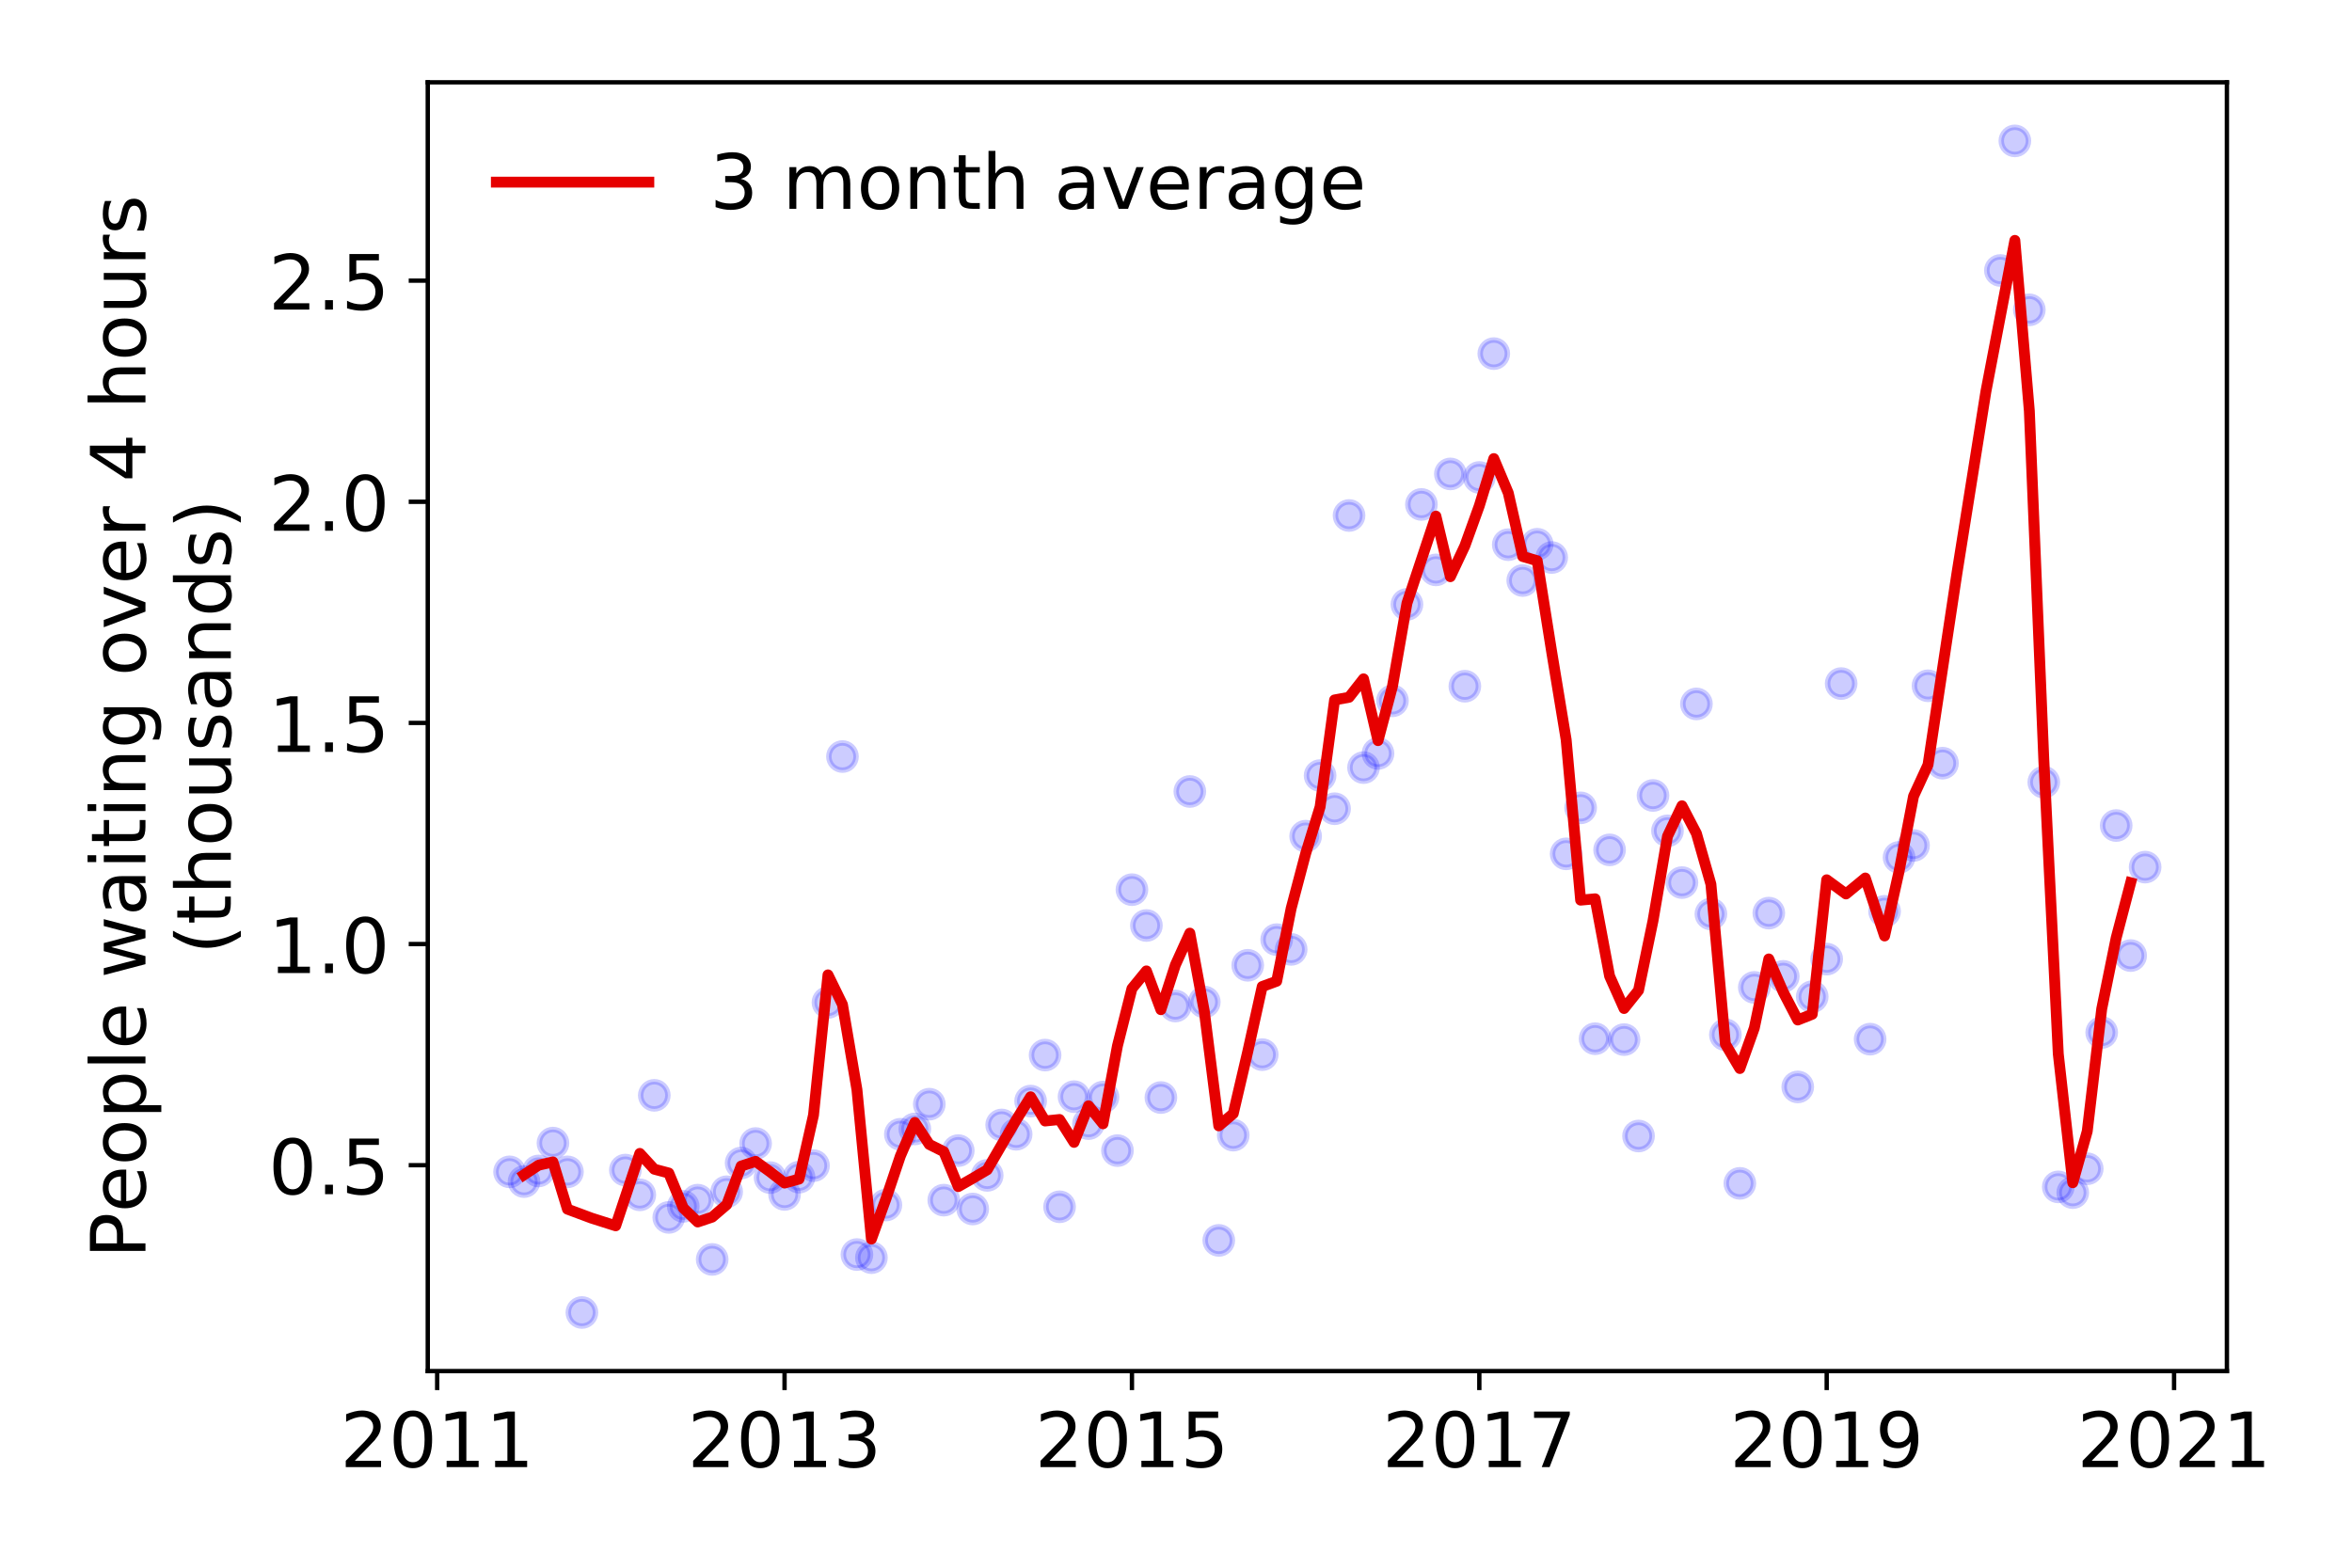 <?xml version="1.0" encoding="utf-8" standalone="no"?>
<!DOCTYPE svg PUBLIC "-//W3C//DTD SVG 1.1//EN"
  "http://www.w3.org/Graphics/SVG/1.1/DTD/svg11.dtd">
<!-- Created with matplotlib (https://matplotlib.org/) -->
<svg height="288pt" version="1.1" viewBox="0 0 432 288" width="432pt" xmlns="http://www.w3.org/2000/svg" xmlns:xlink="http://www.w3.org/1999/xlink">
 <defs>
  <style type="text/css">
*{stroke-linecap:butt;stroke-linejoin:round;}
  </style>
 </defs>
 <g id="figure_1">
  <g id="patch_1">
   <path d="M 0 288 
L 432 288 
L 432 0 
L 0 0 
z
" style="fill:#ffffff;"/>
  </g>
  <g id="axes_1">
   <g id="patch_2">
    <path d="M 78.57 251.88 
L 409.024 251.88 
L 409.024 15.12 
L 78.57 15.12 
z
" style="fill:#ffffff;"/>
   </g>
   <g id="matplotlib.axis_1">
    <g id="xtick_1">
     <g id="line2d_1">
      <defs>
       <path d="M 0 0 
L 0 3.5 
" id="m2c3023755b" style="stroke:#000000;stroke-width:0.8;"/>
      </defs>
      <g>
       <use style="stroke:#000000;stroke-width:0.8;" x="80.298" xlink:href="#m2c3023755b" y="251.88"/>
      </g>
     </g>
     <g id="text_1">
      <!-- 2011 -->
      <defs>
       <path d="M 19.188 8.297 
L 53.609 8.297 
L 53.609 0 
L 7.328 0 
L 7.328 8.297 
Q 12.938 14.109 22.625 23.891 
Q 32.328 33.688 34.812 36.531 
Q 39.547 41.844 41.422 45.531 
Q 43.312 49.219 43.312 52.781 
Q 43.312 58.594 39.234 62.25 
Q 35.156 65.922 28.609 65.922 
Q 23.969 65.922 18.812 64.312 
Q 13.672 62.703 7.812 59.422 
L 7.812 69.391 
Q 13.766 71.781 18.938 73 
Q 24.125 74.219 28.422 74.219 
Q 39.75 74.219 46.484 68.547 
Q 53.219 62.891 53.219 53.422 
Q 53.219 48.922 51.531 44.891 
Q 49.859 40.875 45.406 35.406 
Q 44.188 33.984 37.641 27.219 
Q 31.109 20.453 19.188 8.297 
z
" id="DejaVuSans-50"/>
       <path d="M 31.781 66.406 
Q 24.172 66.406 20.328 58.906 
Q 16.5 51.422 16.5 36.375 
Q 16.5 21.391 20.328 13.891 
Q 24.172 6.391 31.781 6.391 
Q 39.453 6.391 43.281 13.891 
Q 47.125 21.391 47.125 36.375 
Q 47.125 51.422 43.281 58.906 
Q 39.453 66.406 31.781 66.406 
z
M 31.781 74.219 
Q 44.047 74.219 50.516 64.516 
Q 56.984 54.828 56.984 36.375 
Q 56.984 17.969 50.516 8.266 
Q 44.047 -1.422 31.781 -1.422 
Q 19.531 -1.422 13.062 8.266 
Q 6.594 17.969 6.594 36.375 
Q 6.594 54.828 13.062 64.516 
Q 19.531 74.219 31.781 74.219 
z
" id="DejaVuSans-48"/>
       <path d="M 12.406 8.297 
L 28.516 8.297 
L 28.516 63.922 
L 10.984 60.406 
L 10.984 69.391 
L 28.422 72.906 
L 38.281 72.906 
L 38.281 8.297 
L 54.391 8.297 
L 54.391 0 
L 12.406 0 
z
" id="DejaVuSans-49"/>
      </defs>
      <g transform="translate(62.483 269.518)scale(0.14 -0.14)">
       <use xlink:href="#DejaVuSans-50"/>
       <use x="63.623" xlink:href="#DejaVuSans-48"/>
       <use x="127.246" xlink:href="#DejaVuSans-49"/>
       <use x="190.869" xlink:href="#DejaVuSans-49"/>
      </g>
     </g>
    </g>
    <g id="xtick_2">
     <g id="line2d_2">
      <g>
       <use style="stroke:#000000;stroke-width:0.8;" x="144.102" xlink:href="#m2c3023755b" y="251.88"/>
      </g>
     </g>
     <g id="text_2">
      <!-- 2013 -->
      <defs>
       <path d="M 40.578 39.312 
Q 47.656 37.797 51.625 33 
Q 55.609 28.219 55.609 21.188 
Q 55.609 10.406 48.188 4.484 
Q 40.766 -1.422 27.094 -1.422 
Q 22.516 -1.422 17.656 -0.516 
Q 12.797 0.391 7.625 2.203 
L 7.625 11.719 
Q 11.719 9.328 16.594 8.109 
Q 21.484 6.891 26.812 6.891 
Q 36.078 6.891 40.938 10.547 
Q 45.797 14.203 45.797 21.188 
Q 45.797 27.641 41.281 31.266 
Q 36.766 34.906 28.719 34.906 
L 20.219 34.906 
L 20.219 43.016 
L 29.109 43.016 
Q 36.375 43.016 40.234 45.922 
Q 44.094 48.828 44.094 54.297 
Q 44.094 59.906 40.109 62.906 
Q 36.141 65.922 28.719 65.922 
Q 24.656 65.922 20.016 65.031 
Q 15.375 64.156 9.812 62.312 
L 9.812 71.094 
Q 15.438 72.656 20.344 73.438 
Q 25.25 74.219 29.594 74.219 
Q 40.828 74.219 47.359 69.109 
Q 53.906 64.016 53.906 55.328 
Q 53.906 49.266 50.438 45.094 
Q 46.969 40.922 40.578 39.312 
z
" id="DejaVuSans-51"/>
      </defs>
      <g transform="translate(126.287 269.518)scale(0.14 -0.14)">
       <use xlink:href="#DejaVuSans-50"/>
       <use x="63.623" xlink:href="#DejaVuSans-48"/>
       <use x="127.246" xlink:href="#DejaVuSans-49"/>
       <use x="190.869" xlink:href="#DejaVuSans-51"/>
      </g>
     </g>
    </g>
    <g id="xtick_3">
     <g id="line2d_3">
      <g>
       <use style="stroke:#000000;stroke-width:0.8;" x="207.907" xlink:href="#m2c3023755b" y="251.88"/>
      </g>
     </g>
     <g id="text_3">
      <!-- 2015 -->
      <defs>
       <path d="M 10.797 72.906 
L 49.516 72.906 
L 49.516 64.594 
L 19.828 64.594 
L 19.828 46.734 
Q 21.969 47.469 24.109 47.828 
Q 26.266 48.188 28.422 48.188 
Q 40.625 48.188 47.75 41.5 
Q 54.891 34.812 54.891 23.391 
Q 54.891 11.625 47.562 5.094 
Q 40.234 -1.422 26.906 -1.422 
Q 22.312 -1.422 17.547 -0.641 
Q 12.797 0.141 7.719 1.703 
L 7.719 11.625 
Q 12.109 9.234 16.797 8.062 
Q 21.484 6.891 26.703 6.891 
Q 35.156 6.891 40.078 11.328 
Q 45.016 15.766 45.016 23.391 
Q 45.016 31 40.078 35.438 
Q 35.156 39.891 26.703 39.891 
Q 22.75 39.891 18.812 39.016 
Q 14.891 38.141 10.797 36.281 
z
" id="DejaVuSans-53"/>
      </defs>
      <g transform="translate(190.092 269.518)scale(0.14 -0.14)">
       <use xlink:href="#DejaVuSans-50"/>
       <use x="63.623" xlink:href="#DejaVuSans-48"/>
       <use x="127.246" xlink:href="#DejaVuSans-49"/>
       <use x="190.869" xlink:href="#DejaVuSans-53"/>
      </g>
     </g>
    </g>
    <g id="xtick_4">
     <g id="line2d_4">
      <g>
       <use style="stroke:#000000;stroke-width:0.8;" x="271.711" xlink:href="#m2c3023755b" y="251.88"/>
      </g>
     </g>
     <g id="text_4">
      <!-- 2017 -->
      <defs>
       <path d="M 8.203 72.906 
L 55.078 72.906 
L 55.078 68.703 
L 28.609 0 
L 18.312 0 
L 43.219 64.594 
L 8.203 64.594 
z
" id="DejaVuSans-55"/>
      </defs>
      <g transform="translate(253.896 269.518)scale(0.14 -0.14)">
       <use xlink:href="#DejaVuSans-50"/>
       <use x="63.623" xlink:href="#DejaVuSans-48"/>
       <use x="127.246" xlink:href="#DejaVuSans-49"/>
       <use x="190.869" xlink:href="#DejaVuSans-55"/>
      </g>
     </g>
    </g>
    <g id="xtick_5">
     <g id="line2d_5">
      <g>
       <use style="stroke:#000000;stroke-width:0.8;" x="335.516" xlink:href="#m2c3023755b" y="251.88"/>
      </g>
     </g>
     <g id="text_5">
      <!-- 2019 -->
      <defs>
       <path d="M 10.984 1.516 
L 10.984 10.5 
Q 14.703 8.734 18.5 7.812 
Q 22.312 6.891 25.984 6.891 
Q 35.75 6.891 40.891 13.453 
Q 46.047 20.016 46.781 33.406 
Q 43.953 29.203 39.594 26.953 
Q 35.25 24.703 29.984 24.703 
Q 19.047 24.703 12.672 31.312 
Q 6.297 37.938 6.297 49.422 
Q 6.297 60.641 12.938 67.422 
Q 19.578 74.219 30.609 74.219 
Q 43.266 74.219 49.922 64.516 
Q 56.594 54.828 56.594 36.375 
Q 56.594 19.141 48.406 8.859 
Q 40.234 -1.422 26.422 -1.422 
Q 22.703 -1.422 18.891 -0.688 
Q 15.094 0.047 10.984 1.516 
z
M 30.609 32.422 
Q 37.25 32.422 41.125 36.953 
Q 45.016 41.5 45.016 49.422 
Q 45.016 57.281 41.125 61.844 
Q 37.25 66.406 30.609 66.406 
Q 23.969 66.406 20.094 61.844 
Q 16.219 57.281 16.219 49.422 
Q 16.219 41.5 20.094 36.953 
Q 23.969 32.422 30.609 32.422 
z
" id="DejaVuSans-57"/>
      </defs>
      <g transform="translate(317.701 269.518)scale(0.14 -0.14)">
       <use xlink:href="#DejaVuSans-50"/>
       <use x="63.623" xlink:href="#DejaVuSans-48"/>
       <use x="127.246" xlink:href="#DejaVuSans-49"/>
       <use x="190.869" xlink:href="#DejaVuSans-57"/>
      </g>
     </g>
    </g>
    <g id="xtick_6">
     <g id="line2d_6">
      <g>
       <use style="stroke:#000000;stroke-width:0.8;" x="399.32" xlink:href="#m2c3023755b" y="251.88"/>
      </g>
     </g>
     <g id="text_6">
      <!-- 2021 -->
      <g transform="translate(381.505 269.518)scale(0.14 -0.14)">
       <use xlink:href="#DejaVuSans-50"/>
       <use x="63.623" xlink:href="#DejaVuSans-48"/>
       <use x="127.246" xlink:href="#DejaVuSans-50"/>
       <use x="190.869" xlink:href="#DejaVuSans-49"/>
      </g>
     </g>
    </g>
   </g>
   <g id="matplotlib.axis_2">
    <g id="ytick_1">
     <g id="line2d_7">
      <defs>
       <path d="M 0 0 
L -3.5 0 
" id="m2be9db18f7" style="stroke:#000000;stroke-width:0.8;"/>
      </defs>
      <g>
       <use style="stroke:#000000;stroke-width:0.8;" x="78.57" xlink:href="#m2be9db18f7" y="214.061"/>
      </g>
     </g>
     <g id="text_7">
      <!-- 0.5 -->
      <defs>
       <path d="M 10.688 12.406 
L 21 12.406 
L 21 0 
L 10.688 0 
z
" id="DejaVuSans-46"/>
      </defs>
      <g transform="translate(49.306 219.38)scale(0.14 -0.14)">
       <use xlink:href="#DejaVuSans-48"/>
       <use x="63.623" xlink:href="#DejaVuSans-46"/>
       <use x="95.41" xlink:href="#DejaVuSans-53"/>
      </g>
     </g>
    </g>
    <g id="ytick_2">
     <g id="line2d_8">
      <g>
       <use style="stroke:#000000;stroke-width:0.8;" x="78.57" xlink:href="#m2be9db18f7" y="173.435"/>
      </g>
     </g>
     <g id="text_8">
      <!-- 1.0 -->
      <g transform="translate(49.306 178.754)scale(0.14 -0.14)">
       <use xlink:href="#DejaVuSans-49"/>
       <use x="63.623" xlink:href="#DejaVuSans-46"/>
       <use x="95.41" xlink:href="#DejaVuSans-48"/>
      </g>
     </g>
    </g>
    <g id="ytick_3">
     <g id="line2d_9">
      <g>
       <use style="stroke:#000000;stroke-width:0.8;" x="78.57" xlink:href="#m2be9db18f7" y="132.809"/>
      </g>
     </g>
     <g id="text_9">
      <!-- 1.5 -->
      <g transform="translate(49.306 138.128)scale(0.14 -0.14)">
       <use xlink:href="#DejaVuSans-49"/>
       <use x="63.623" xlink:href="#DejaVuSans-46"/>
       <use x="95.41" xlink:href="#DejaVuSans-53"/>
      </g>
     </g>
    </g>
    <g id="ytick_4">
     <g id="line2d_10">
      <g>
       <use style="stroke:#000000;stroke-width:0.8;" x="78.57" xlink:href="#m2be9db18f7" y="92.183"/>
      </g>
     </g>
     <g id="text_10">
      <!-- 2.0 -->
      <g transform="translate(49.306 97.502)scale(0.14 -0.14)">
       <use xlink:href="#DejaVuSans-50"/>
       <use x="63.623" xlink:href="#DejaVuSans-46"/>
       <use x="95.41" xlink:href="#DejaVuSans-48"/>
      </g>
     </g>
    </g>
    <g id="ytick_5">
     <g id="line2d_11">
      <g>
       <use style="stroke:#000000;stroke-width:0.8;" x="78.57" xlink:href="#m2be9db18f7" y="51.557"/>
      </g>
     </g>
     <g id="text_11">
      <!-- 2.5 -->
      <g transform="translate(49.306 56.876)scale(0.14 -0.14)">
       <use xlink:href="#DejaVuSans-50"/>
       <use x="63.623" xlink:href="#DejaVuSans-46"/>
       <use x="95.41" xlink:href="#DejaVuSans-53"/>
      </g>
     </g>
    </g>
    <g id="text_12">
     <!-- People waiting over 4 hours -->
     <defs>
      <path d="M 19.672 64.797 
L 19.672 37.406 
L 32.078 37.406 
Q 38.969 37.406 42.719 40.969 
Q 46.484 44.531 46.484 51.125 
Q 46.484 57.672 42.719 61.234 
Q 38.969 64.797 32.078 64.797 
z
M 9.812 72.906 
L 32.078 72.906 
Q 44.344 72.906 50.609 67.359 
Q 56.891 61.812 56.891 51.125 
Q 56.891 40.328 50.609 34.812 
Q 44.344 29.297 32.078 29.297 
L 19.672 29.297 
L 19.672 0 
L 9.812 0 
z
" id="DejaVuSans-80"/>
      <path d="M 56.203 29.594 
L 56.203 25.203 
L 14.891 25.203 
Q 15.484 15.922 20.484 11.062 
Q 25.484 6.203 34.422 6.203 
Q 39.594 6.203 44.453 7.469 
Q 49.312 8.734 54.109 11.281 
L 54.109 2.781 
Q 49.266 0.734 44.188 -0.344 
Q 39.109 -1.422 33.891 -1.422 
Q 20.797 -1.422 13.156 6.188 
Q 5.516 13.812 5.516 26.812 
Q 5.516 40.234 12.766 48.109 
Q 20.016 56 32.328 56 
Q 43.359 56 49.781 48.891 
Q 56.203 41.797 56.203 29.594 
z
M 47.219 32.234 
Q 47.125 39.594 43.094 43.984 
Q 39.062 48.391 32.422 48.391 
Q 24.906 48.391 20.391 44.141 
Q 15.875 39.891 15.188 32.172 
z
" id="DejaVuSans-101"/>
      <path d="M 30.609 48.391 
Q 23.391 48.391 19.188 42.75 
Q 14.984 37.109 14.984 27.297 
Q 14.984 17.484 19.156 11.844 
Q 23.344 6.203 30.609 6.203 
Q 37.797 6.203 41.984 11.859 
Q 46.188 17.531 46.188 27.297 
Q 46.188 37.016 41.984 42.703 
Q 37.797 48.391 30.609 48.391 
z
M 30.609 56 
Q 42.328 56 49.016 48.375 
Q 55.719 40.766 55.719 27.297 
Q 55.719 13.875 49.016 6.219 
Q 42.328 -1.422 30.609 -1.422 
Q 18.844 -1.422 12.172 6.219 
Q 5.516 13.875 5.516 27.297 
Q 5.516 40.766 12.172 48.375 
Q 18.844 56 30.609 56 
z
" id="DejaVuSans-111"/>
      <path d="M 18.109 8.203 
L 18.109 -20.797 
L 9.078 -20.797 
L 9.078 54.688 
L 18.109 54.688 
L 18.109 46.391 
Q 20.953 51.266 25.266 53.625 
Q 29.594 56 35.594 56 
Q 45.562 56 51.781 48.094 
Q 58.016 40.188 58.016 27.297 
Q 58.016 14.406 51.781 6.484 
Q 45.562 -1.422 35.594 -1.422 
Q 29.594 -1.422 25.266 0.953 
Q 20.953 3.328 18.109 8.203 
z
M 48.688 27.297 
Q 48.688 37.203 44.609 42.844 
Q 40.531 48.484 33.406 48.484 
Q 26.266 48.484 22.188 42.844 
Q 18.109 37.203 18.109 27.297 
Q 18.109 17.391 22.188 11.75 
Q 26.266 6.109 33.406 6.109 
Q 40.531 6.109 44.609 11.75 
Q 48.688 17.391 48.688 27.297 
z
" id="DejaVuSans-112"/>
      <path d="M 9.422 75.984 
L 18.406 75.984 
L 18.406 0 
L 9.422 0 
z
" id="DejaVuSans-108"/>
      <path id="DejaVuSans-32"/>
      <path d="M 4.203 54.688 
L 13.188 54.688 
L 24.422 12.016 
L 35.594 54.688 
L 46.188 54.688 
L 57.422 12.016 
L 68.609 54.688 
L 77.594 54.688 
L 63.281 0 
L 52.688 0 
L 40.922 44.828 
L 29.109 0 
L 18.5 0 
z
" id="DejaVuSans-119"/>
      <path d="M 34.281 27.484 
Q 23.391 27.484 19.188 25 
Q 14.984 22.516 14.984 16.5 
Q 14.984 11.719 18.141 8.906 
Q 21.297 6.109 26.703 6.109 
Q 34.188 6.109 38.703 11.406 
Q 43.219 16.703 43.219 25.484 
L 43.219 27.484 
z
M 52.203 31.203 
L 52.203 0 
L 43.219 0 
L 43.219 8.297 
Q 40.141 3.328 35.547 0.953 
Q 30.953 -1.422 24.312 -1.422 
Q 15.922 -1.422 10.953 3.297 
Q 6 8.016 6 15.922 
Q 6 25.141 12.172 29.828 
Q 18.359 34.516 30.609 34.516 
L 43.219 34.516 
L 43.219 35.406 
Q 43.219 41.609 39.141 45 
Q 35.062 48.391 27.688 48.391 
Q 23 48.391 18.547 47.266 
Q 14.109 46.141 10.016 43.891 
L 10.016 52.203 
Q 14.938 54.109 19.578 55.047 
Q 24.219 56 28.609 56 
Q 40.484 56 46.344 49.844 
Q 52.203 43.703 52.203 31.203 
z
" id="DejaVuSans-97"/>
      <path d="M 9.422 54.688 
L 18.406 54.688 
L 18.406 0 
L 9.422 0 
z
M 9.422 75.984 
L 18.406 75.984 
L 18.406 64.594 
L 9.422 64.594 
z
" id="DejaVuSans-105"/>
      <path d="M 18.312 70.219 
L 18.312 54.688 
L 36.812 54.688 
L 36.812 47.703 
L 18.312 47.703 
L 18.312 18.016 
Q 18.312 11.328 20.141 9.422 
Q 21.969 7.516 27.594 7.516 
L 36.812 7.516 
L 36.812 0 
L 27.594 0 
Q 17.188 0 13.234 3.875 
Q 9.281 7.766 9.281 18.016 
L 9.281 47.703 
L 2.688 47.703 
L 2.688 54.688 
L 9.281 54.688 
L 9.281 70.219 
z
" id="DejaVuSans-116"/>
      <path d="M 54.891 33.016 
L 54.891 0 
L 45.906 0 
L 45.906 32.719 
Q 45.906 40.484 42.875 44.328 
Q 39.844 48.188 33.797 48.188 
Q 26.516 48.188 22.312 43.547 
Q 18.109 38.922 18.109 30.906 
L 18.109 0 
L 9.078 0 
L 9.078 54.688 
L 18.109 54.688 
L 18.109 46.188 
Q 21.344 51.125 25.703 53.562 
Q 30.078 56 35.797 56 
Q 45.219 56 50.047 50.172 
Q 54.891 44.344 54.891 33.016 
z
" id="DejaVuSans-110"/>
      <path d="M 45.406 27.984 
Q 45.406 37.75 41.375 43.109 
Q 37.359 48.484 30.078 48.484 
Q 22.859 48.484 18.828 43.109 
Q 14.797 37.75 14.797 27.984 
Q 14.797 18.266 18.828 12.891 
Q 22.859 7.516 30.078 7.516 
Q 37.359 7.516 41.375 12.891 
Q 45.406 18.266 45.406 27.984 
z
M 54.391 6.781 
Q 54.391 -7.172 48.188 -13.984 
Q 42 -20.797 29.203 -20.797 
Q 24.469 -20.797 20.266 -20.094 
Q 16.062 -19.391 12.109 -17.922 
L 12.109 -9.188 
Q 16.062 -11.328 19.922 -12.344 
Q 23.781 -13.375 27.781 -13.375 
Q 36.625 -13.375 41.016 -8.766 
Q 45.406 -4.156 45.406 5.172 
L 45.406 9.625 
Q 42.625 4.781 38.281 2.391 
Q 33.938 0 27.875 0 
Q 17.828 0 11.672 7.656 
Q 5.516 15.328 5.516 27.984 
Q 5.516 40.672 11.672 48.328 
Q 17.828 56 27.875 56 
Q 33.938 56 38.281 53.609 
Q 42.625 51.219 45.406 46.391 
L 45.406 54.688 
L 54.391 54.688 
z
" id="DejaVuSans-103"/>
      <path d="M 2.984 54.688 
L 12.5 54.688 
L 29.594 8.797 
L 46.688 54.688 
L 56.203 54.688 
L 35.688 0 
L 23.484 0 
z
" id="DejaVuSans-118"/>
      <path d="M 41.109 46.297 
Q 39.594 47.172 37.812 47.578 
Q 36.031 48 33.891 48 
Q 26.266 48 22.188 43.047 
Q 18.109 38.094 18.109 28.812 
L 18.109 0 
L 9.078 0 
L 9.078 54.688 
L 18.109 54.688 
L 18.109 46.188 
Q 20.953 51.172 25.484 53.578 
Q 30.031 56 36.531 56 
Q 37.453 56 38.578 55.875 
Q 39.703 55.766 41.062 55.516 
z
" id="DejaVuSans-114"/>
      <path d="M 37.797 64.312 
L 12.891 25.391 
L 37.797 25.391 
z
M 35.203 72.906 
L 47.609 72.906 
L 47.609 25.391 
L 58.016 25.391 
L 58.016 17.188 
L 47.609 17.188 
L 47.609 0 
L 37.797 0 
L 37.797 17.188 
L 4.891 17.188 
L 4.891 26.703 
z
" id="DejaVuSans-52"/>
      <path d="M 54.891 33.016 
L 54.891 0 
L 45.906 0 
L 45.906 32.719 
Q 45.906 40.484 42.875 44.328 
Q 39.844 48.188 33.797 48.188 
Q 26.516 48.188 22.312 43.547 
Q 18.109 38.922 18.109 30.906 
L 18.109 0 
L 9.078 0 
L 9.078 75.984 
L 18.109 75.984 
L 18.109 46.188 
Q 21.344 51.125 25.703 53.562 
Q 30.078 56 35.797 56 
Q 45.219 56 50.047 50.172 
Q 54.891 44.344 54.891 33.016 
z
" id="DejaVuSans-104"/>
      <path d="M 8.5 21.578 
L 8.5 54.688 
L 17.484 54.688 
L 17.484 21.922 
Q 17.484 14.156 20.5 10.266 
Q 23.531 6.391 29.594 6.391 
Q 36.859 6.391 41.078 11.031 
Q 45.312 15.672 45.312 23.688 
L 45.312 54.688 
L 54.297 54.688 
L 54.297 0 
L 45.312 0 
L 45.312 8.406 
Q 42.047 3.422 37.719 1 
Q 33.406 -1.422 27.688 -1.422 
Q 18.266 -1.422 13.375 4.438 
Q 8.5 10.297 8.5 21.578 
z
M 31.109 56 
z
" id="DejaVuSans-117"/>
      <path d="M 44.281 53.078 
L 44.281 44.578 
Q 40.484 46.531 36.375 47.5 
Q 32.281 48.484 27.875 48.484 
Q 21.188 48.484 17.844 46.438 
Q 14.5 44.391 14.5 40.281 
Q 14.5 37.156 16.891 35.375 
Q 19.281 33.594 26.516 31.984 
L 29.594 31.297 
Q 39.156 29.25 43.188 25.516 
Q 47.219 21.781 47.219 15.094 
Q 47.219 7.469 41.188 3.016 
Q 35.156 -1.422 24.609 -1.422 
Q 20.219 -1.422 15.453 -0.562 
Q 10.688 0.297 5.422 2 
L 5.422 11.281 
Q 10.406 8.688 15.234 7.391 
Q 20.062 6.109 24.812 6.109 
Q 31.156 6.109 34.562 8.281 
Q 37.984 10.453 37.984 14.406 
Q 37.984 18.062 35.516 20.016 
Q 33.062 21.969 24.703 23.781 
L 21.578 24.516 
Q 13.234 26.266 9.516 29.906 
Q 5.812 33.547 5.812 39.891 
Q 5.812 47.609 11.281 51.797 
Q 16.75 56 26.812 56 
Q 31.781 56 36.172 55.266 
Q 40.578 54.547 44.281 53.078 
z
" id="DejaVuSans-115"/>
     </defs>
     <g transform="translate(26.717 231.175)rotate(-90)scale(0.14 -0.14)">
      <use xlink:href="#DejaVuSans-80"/>
      <use x="60.256" xlink:href="#DejaVuSans-101"/>
      <use x="121.779" xlink:href="#DejaVuSans-111"/>
      <use x="182.961" xlink:href="#DejaVuSans-112"/>
      <use x="246.438" xlink:href="#DejaVuSans-108"/>
      <use x="274.221" xlink:href="#DejaVuSans-101"/>
      <use x="335.744" xlink:href="#DejaVuSans-32"/>
      <use x="367.531" xlink:href="#DejaVuSans-119"/>
      <use x="449.318" xlink:href="#DejaVuSans-97"/>
      <use x="510.598" xlink:href="#DejaVuSans-105"/>
      <use x="538.381" xlink:href="#DejaVuSans-116"/>
      <use x="577.59" xlink:href="#DejaVuSans-105"/>
      <use x="605.373" xlink:href="#DejaVuSans-110"/>
      <use x="668.752" xlink:href="#DejaVuSans-103"/>
      <use x="732.229" xlink:href="#DejaVuSans-32"/>
      <use x="764.016" xlink:href="#DejaVuSans-111"/>
      <use x="825.197" xlink:href="#DejaVuSans-118"/>
      <use x="884.377" xlink:href="#DejaVuSans-101"/>
      <use x="945.9" xlink:href="#DejaVuSans-114"/>
      <use x="987.014" xlink:href="#DejaVuSans-32"/>
      <use x="1018.801" xlink:href="#DejaVuSans-52"/>
      <use x="1082.424" xlink:href="#DejaVuSans-32"/>
      <use x="1114.211" xlink:href="#DejaVuSans-104"/>
      <use x="1177.59" xlink:href="#DejaVuSans-111"/>
      <use x="1238.771" xlink:href="#DejaVuSans-117"/>
      <use x="1302.15" xlink:href="#DejaVuSans-114"/>
      <use x="1343.264" xlink:href="#DejaVuSans-115"/>
     </g>
     <!-- (thousands) -->
     <defs>
      <path d="M 31 75.875 
Q 24.469 64.656 21.281 53.656 
Q 18.109 42.672 18.109 31.391 
Q 18.109 20.125 21.312 9.062 
Q 24.516 -2 31 -13.188 
L 23.188 -13.188 
Q 15.875 -1.703 12.234 9.375 
Q 8.594 20.453 8.594 31.391 
Q 8.594 42.281 12.203 53.312 
Q 15.828 64.359 23.188 75.875 
z
" id="DejaVuSans-40"/>
      <path d="M 45.406 46.391 
L 45.406 75.984 
L 54.391 75.984 
L 54.391 0 
L 45.406 0 
L 45.406 8.203 
Q 42.578 3.328 38.25 0.953 
Q 33.938 -1.422 27.875 -1.422 
Q 17.969 -1.422 11.734 6.484 
Q 5.516 14.406 5.516 27.297 
Q 5.516 40.188 11.734 48.094 
Q 17.969 56 27.875 56 
Q 33.938 56 38.25 53.625 
Q 42.578 51.266 45.406 46.391 
z
M 14.797 27.297 
Q 14.797 17.391 18.875 11.75 
Q 22.953 6.109 30.078 6.109 
Q 37.203 6.109 41.297 11.75 
Q 45.406 17.391 45.406 27.297 
Q 45.406 37.203 41.297 42.844 
Q 37.203 48.484 30.078 48.484 
Q 22.953 48.484 18.875 42.844 
Q 14.797 37.203 14.797 27.297 
z
" id="DejaVuSans-100"/>
      <path d="M 8.016 75.875 
L 15.828 75.875 
Q 23.141 64.359 26.781 53.312 
Q 30.422 42.281 30.422 31.391 
Q 30.422 20.453 26.781 9.375 
Q 23.141 -1.703 15.828 -13.188 
L 8.016 -13.188 
Q 14.5 -2 17.703 9.062 
Q 20.906 20.125 20.906 31.391 
Q 20.906 42.672 17.703 53.656 
Q 14.5 64.656 8.016 75.875 
z
" id="DejaVuSans-41"/>
     </defs>
     <g transform="translate(42.394 175.325)rotate(-90)scale(0.14 -0.14)">
      <use xlink:href="#DejaVuSans-40"/>
      <use x="39.014" xlink:href="#DejaVuSans-116"/>
      <use x="78.223" xlink:href="#DejaVuSans-104"/>
      <use x="141.602" xlink:href="#DejaVuSans-111"/>
      <use x="202.783" xlink:href="#DejaVuSans-117"/>
      <use x="266.162" xlink:href="#DejaVuSans-115"/>
      <use x="318.262" xlink:href="#DejaVuSans-97"/>
      <use x="379.541" xlink:href="#DejaVuSans-110"/>
      <use x="442.92" xlink:href="#DejaVuSans-100"/>
      <use x="506.396" xlink:href="#DejaVuSans-115"/>
      <use x="558.496" xlink:href="#DejaVuSans-41"/>
     </g>
    </g>
   </g>
   <g id="line2d_12">
    <defs>
     <path d="M 0 2.5 
C 0.663 2.5 1.299 2.237 1.768 1.768 
C 2.237 1.299 2.5 0.663 2.5 0 
C 2.5 -0.663 2.237 -1.299 1.768 -1.768 
C 1.299 -2.237 0.663 -2.5 0 -2.5 
C -0.663 -2.5 -1.299 -2.237 -1.768 -1.768 
C -2.237 -1.299 -2.5 -0.663 -2.5 0 
C -2.5 0.663 -2.237 1.299 -1.768 1.768 
C -1.299 2.237 -0.663 2.5 0 2.5 
z
" id="me5443f3f78" style="stroke:#0000ff;stroke-opacity:0.2;"/>
    </defs>
    <g clip-path="url(#p39878ff583)">
     <use style="fill:#0000ff;fill-opacity:0.2;stroke:#0000ff;stroke-opacity:0.2;" x="394.003" xlink:href="#me5443f3f78" y="159.297"/>
     <use style="fill:#0000ff;fill-opacity:0.2;stroke:#0000ff;stroke-opacity:0.2;" x="391.345" xlink:href="#me5443f3f78" y="175.548"/>
     <use style="fill:#0000ff;fill-opacity:0.2;stroke:#0000ff;stroke-opacity:0.2;" x="388.686" xlink:href="#me5443f3f78" y="151.66"/>
     <use style="fill:#0000ff;fill-opacity:0.2;stroke:#0000ff;stroke-opacity:0.2;" x="386.028" xlink:href="#me5443f3f78" y="189.686"/>
     <use style="fill:#0000ff;fill-opacity:0.2;stroke:#0000ff;stroke-opacity:0.2;" x="383.369" xlink:href="#me5443f3f78" y="214.711"/>
     <use style="fill:#0000ff;fill-opacity:0.2;stroke:#0000ff;stroke-opacity:0.2;" x="380.711" xlink:href="#me5443f3f78" y="219.099"/>
     <use style="fill:#0000ff;fill-opacity:0.2;stroke:#0000ff;stroke-opacity:0.2;" x="378.052" xlink:href="#me5443f3f78" y="218.043"/>
     <use style="fill:#0000ff;fill-opacity:0.2;stroke:#0000ff;stroke-opacity:0.2;" x="375.393" xlink:href="#me5443f3f78" y="143.697"/>
     <use style="fill:#0000ff;fill-opacity:0.2;stroke:#0000ff;stroke-opacity:0.2;" x="372.735" xlink:href="#me5443f3f78" y="56.92"/>
     <use style="fill:#0000ff;fill-opacity:0.2;stroke:#0000ff;stroke-opacity:0.2;" x="370.076" xlink:href="#me5443f3f78" y="25.882"/>
     <use style="fill:#0000ff;fill-opacity:0.2;stroke:#0000ff;stroke-opacity:0.2;" x="367.418" xlink:href="#me5443f3f78" y="49.689"/>
     <use style="fill:#0000ff;fill-opacity:0.2;stroke:#0000ff;stroke-opacity:0.2;" x="356.784" xlink:href="#me5443f3f78" y="140.203"/>
     <use style="fill:#0000ff;fill-opacity:0.2;stroke:#0000ff;stroke-opacity:0.2;" x="354.125" xlink:href="#me5443f3f78" y="125.984"/>
     <use style="fill:#0000ff;fill-opacity:0.2;stroke:#0000ff;stroke-opacity:0.2;" x="351.467" xlink:href="#me5443f3f78" y="155.316"/>
     <use style="fill:#0000ff;fill-opacity:0.2;stroke:#0000ff;stroke-opacity:0.2;" x="348.808" xlink:href="#me5443f3f78" y="157.51"/>
     <use style="fill:#0000ff;fill-opacity:0.2;stroke:#0000ff;stroke-opacity:0.2;" x="346.15" xlink:href="#me5443f3f78" y="167.423"/>
     <use style="fill:#0000ff;fill-opacity:0.2;stroke:#0000ff;stroke-opacity:0.2;" x="343.491" xlink:href="#me5443f3f78" y="190.904"/>
     <use style="fill:#0000ff;fill-opacity:0.2;stroke:#0000ff;stroke-opacity:0.2;" x="338.174" xlink:href="#me5443f3f78" y="125.578"/>
     <use style="fill:#0000ff;fill-opacity:0.2;stroke:#0000ff;stroke-opacity:0.2;" x="335.516" xlink:href="#me5443f3f78" y="176.198"/>
     <use style="fill:#0000ff;fill-opacity:0.2;stroke:#0000ff;stroke-opacity:0.2;" x="332.857" xlink:href="#me5443f3f78" y="183.104"/>
     <use style="fill:#0000ff;fill-opacity:0.2;stroke:#0000ff;stroke-opacity:0.2;" x="330.199" xlink:href="#me5443f3f78" y="199.68"/>
     <use style="fill:#0000ff;fill-opacity:0.2;stroke:#0000ff;stroke-opacity:0.2;" x="327.54" xlink:href="#me5443f3f78" y="179.367"/>
     <use style="fill:#0000ff;fill-opacity:0.2;stroke:#0000ff;stroke-opacity:0.2;" x="324.882" xlink:href="#me5443f3f78" y="167.748"/>
     <use style="fill:#0000ff;fill-opacity:0.2;stroke:#0000ff;stroke-opacity:0.2;" x="322.223" xlink:href="#me5443f3f78" y="181.398"/>
     <use style="fill:#0000ff;fill-opacity:0.2;stroke:#0000ff;stroke-opacity:0.2;" x="319.565" xlink:href="#me5443f3f78" y="217.393"/>
     <use style="fill:#0000ff;fill-opacity:0.2;stroke:#0000ff;stroke-opacity:0.2;" x="316.906" xlink:href="#me5443f3f78" y="190.092"/>
     <use style="fill:#0000ff;fill-opacity:0.2;stroke:#0000ff;stroke-opacity:0.2;" x="314.248" xlink:href="#me5443f3f78" y="167.91"/>
     <use style="fill:#0000ff;fill-opacity:0.2;stroke:#0000ff;stroke-opacity:0.2;" x="311.589" xlink:href="#me5443f3f78" y="129.316"/>
     <use style="fill:#0000ff;fill-opacity:0.2;stroke:#0000ff;stroke-opacity:0.2;" x="308.931" xlink:href="#me5443f3f78" y="162.141"/>
     <use style="fill:#0000ff;fill-opacity:0.2;stroke:#0000ff;stroke-opacity:0.2;" x="306.272" xlink:href="#me5443f3f78" y="152.635"/>
     <use style="fill:#0000ff;fill-opacity:0.2;stroke:#0000ff;stroke-opacity:0.2;" x="303.613" xlink:href="#me5443f3f78" y="146.135"/>
     <use style="fill:#0000ff;fill-opacity:0.2;stroke:#0000ff;stroke-opacity:0.2;" x="300.955" xlink:href="#me5443f3f78" y="208.699"/>
     <use style="fill:#0000ff;fill-opacity:0.2;stroke:#0000ff;stroke-opacity:0.2;" x="298.296" xlink:href="#me5443f3f78" y="190.986"/>
     <use style="fill:#0000ff;fill-opacity:0.2;stroke:#0000ff;stroke-opacity:0.2;" x="295.638" xlink:href="#me5443f3f78" y="156.129"/>
     <use style="fill:#0000ff;fill-opacity:0.2;stroke:#0000ff;stroke-opacity:0.2;" x="292.979" xlink:href="#me5443f3f78" y="190.823"/>
     <use style="fill:#0000ff;fill-opacity:0.2;stroke:#0000ff;stroke-opacity:0.2;" x="290.321" xlink:href="#me5443f3f78" y="148.41"/>
     <use style="fill:#0000ff;fill-opacity:0.2;stroke:#0000ff;stroke-opacity:0.2;" x="287.662" xlink:href="#me5443f3f78" y="156.86"/>
     <use style="fill:#0000ff;fill-opacity:0.2;stroke:#0000ff;stroke-opacity:0.2;" x="285.004" xlink:href="#me5443f3f78" y="102.421"/>
     <use style="fill:#0000ff;fill-opacity:0.2;stroke:#0000ff;stroke-opacity:0.2;" x="282.345" xlink:href="#me5443f3f78" y="99.984"/>
     <use style="fill:#0000ff;fill-opacity:0.2;stroke:#0000ff;stroke-opacity:0.2;" x="279.687" xlink:href="#me5443f3f78" y="106.646"/>
     <use style="fill:#0000ff;fill-opacity:0.2;stroke:#0000ff;stroke-opacity:0.2;" x="277.028" xlink:href="#me5443f3f78" y="100.065"/>
     <use style="fill:#0000ff;fill-opacity:0.2;stroke:#0000ff;stroke-opacity:0.2;" x="274.37" xlink:href="#me5443f3f78" y="64.964"/>
     <use style="fill:#0000ff;fill-opacity:0.2;stroke:#0000ff;stroke-opacity:0.2;" x="271.711" xlink:href="#me5443f3f78" y="87.715"/>
     <use style="fill:#0000ff;fill-opacity:0.2;stroke:#0000ff;stroke-opacity:0.2;" x="269.053" xlink:href="#me5443f3f78" y="126.065"/>
     <use style="fill:#0000ff;fill-opacity:0.2;stroke:#0000ff;stroke-opacity:0.2;" x="266.394" xlink:href="#me5443f3f78" y="87.065"/>
     <use style="fill:#0000ff;fill-opacity:0.2;stroke:#0000ff;stroke-opacity:0.2;" x="263.736" xlink:href="#me5443f3f78" y="104.696"/>
     <use style="fill:#0000ff;fill-opacity:0.2;stroke:#0000ff;stroke-opacity:0.2;" x="261.077" xlink:href="#me5443f3f78" y="92.671"/>
     <use style="fill:#0000ff;fill-opacity:0.2;stroke:#0000ff;stroke-opacity:0.2;" x="258.419" xlink:href="#me5443f3f78" y="111.034"/>
     <use style="fill:#0000ff;fill-opacity:0.2;stroke:#0000ff;stroke-opacity:0.2;" x="255.76" xlink:href="#me5443f3f78" y="128.747"/>
     <use style="fill:#0000ff;fill-opacity:0.2;stroke:#0000ff;stroke-opacity:0.2;" x="253.102" xlink:href="#me5443f3f78" y="138.416"/>
     <use style="fill:#0000ff;fill-opacity:0.2;stroke:#0000ff;stroke-opacity:0.2;" x="250.443" xlink:href="#me5443f3f78" y="141.016"/>
     <use style="fill:#0000ff;fill-opacity:0.2;stroke:#0000ff;stroke-opacity:0.2;" x="247.785" xlink:href="#me5443f3f78" y="94.702"/>
     <use style="fill:#0000ff;fill-opacity:0.2;stroke:#0000ff;stroke-opacity:0.2;" x="245.126" xlink:href="#me5443f3f78" y="148.572"/>
     <use style="fill:#0000ff;fill-opacity:0.2;stroke:#0000ff;stroke-opacity:0.2;" x="242.468" xlink:href="#me5443f3f78" y="142.478"/>
     <use style="fill:#0000ff;fill-opacity:0.2;stroke:#0000ff;stroke-opacity:0.2;" x="239.809" xlink:href="#me5443f3f78" y="153.61"/>
     <use style="fill:#0000ff;fill-opacity:0.2;stroke:#0000ff;stroke-opacity:0.2;" x="237.151" xlink:href="#me5443f3f78" y="174.41"/>
     <use style="fill:#0000ff;fill-opacity:0.2;stroke:#0000ff;stroke-opacity:0.2;" x="234.492" xlink:href="#me5443f3f78" y="172.623"/>
     <use style="fill:#0000ff;fill-opacity:0.2;stroke:#0000ff;stroke-opacity:0.2;" x="231.834" xlink:href="#me5443f3f78" y="193.748"/>
     <use style="fill:#0000ff;fill-opacity:0.2;stroke:#0000ff;stroke-opacity:0.2;" x="229.175" xlink:href="#me5443f3f78" y="177.335"/>
     <use style="fill:#0000ff;fill-opacity:0.2;stroke:#0000ff;stroke-opacity:0.2;" x="226.516" xlink:href="#me5443f3f78" y="208.536"/>
     <use style="fill:#0000ff;fill-opacity:0.2;stroke:#0000ff;stroke-opacity:0.2;" x="223.858" xlink:href="#me5443f3f78" y="227.874"/>
     <use style="fill:#0000ff;fill-opacity:0.2;stroke:#0000ff;stroke-opacity:0.2;" x="221.199" xlink:href="#me5443f3f78" y="184.079"/>
     <use style="fill:#0000ff;fill-opacity:0.2;stroke:#0000ff;stroke-opacity:0.2;" x="218.541" xlink:href="#me5443f3f78" y="145.403"/>
     <use style="fill:#0000ff;fill-opacity:0.2;stroke:#0000ff;stroke-opacity:0.2;" x="215.882" xlink:href="#me5443f3f78" y="184.811"/>
     <use style="fill:#0000ff;fill-opacity:0.2;stroke:#0000ff;stroke-opacity:0.2;" x="213.224" xlink:href="#me5443f3f78" y="201.63"/>
     <use style="fill:#0000ff;fill-opacity:0.2;stroke:#0000ff;stroke-opacity:0.2;" x="210.565" xlink:href="#me5443f3f78" y="170.023"/>
     <use style="fill:#0000ff;fill-opacity:0.2;stroke:#0000ff;stroke-opacity:0.2;" x="207.907" xlink:href="#me5443f3f78" y="163.441"/>
     <use style="fill:#0000ff;fill-opacity:0.2;stroke:#0000ff;stroke-opacity:0.2;" x="205.248" xlink:href="#me5443f3f78" y="211.38"/>
     <use style="fill:#0000ff;fill-opacity:0.2;stroke:#0000ff;stroke-opacity:0.2;" x="202.59" xlink:href="#me5443f3f78" y="201.548"/>
     <use style="fill:#0000ff;fill-opacity:0.2;stroke:#0000ff;stroke-opacity:0.2;" x="199.931" xlink:href="#me5443f3f78" y="206.424"/>
     <use style="fill:#0000ff;fill-opacity:0.2;stroke:#0000ff;stroke-opacity:0.2;" x="197.273" xlink:href="#me5443f3f78" y="201.467"/>
     <use style="fill:#0000ff;fill-opacity:0.2;stroke:#0000ff;stroke-opacity:0.2;" x="194.614" xlink:href="#me5443f3f78" y="221.699"/>
     <use style="fill:#0000ff;fill-opacity:0.2;stroke:#0000ff;stroke-opacity:0.2;" x="191.956" xlink:href="#me5443f3f78" y="193.83"/>
     <use style="fill:#0000ff;fill-opacity:0.2;stroke:#0000ff;stroke-opacity:0.2;" x="189.297" xlink:href="#me5443f3f78" y="202.28"/>
     <use style="fill:#0000ff;fill-opacity:0.2;stroke:#0000ff;stroke-opacity:0.2;" x="186.639" xlink:href="#me5443f3f78" y="208.374"/>
     <use style="fill:#0000ff;fill-opacity:0.2;stroke:#0000ff;stroke-opacity:0.2;" x="183.98" xlink:href="#me5443f3f78" y="206.667"/>
     <use style="fill:#0000ff;fill-opacity:0.2;stroke:#0000ff;stroke-opacity:0.2;" x="181.322" xlink:href="#me5443f3f78" y="215.93"/>
     <use style="fill:#0000ff;fill-opacity:0.2;stroke:#0000ff;stroke-opacity:0.2;" x="178.663" xlink:href="#me5443f3f78" y="222.105"/>
     <use style="fill:#0000ff;fill-opacity:0.2;stroke:#0000ff;stroke-opacity:0.2;" x="176.005" xlink:href="#me5443f3f78" y="211.38"/>
     <use style="fill:#0000ff;fill-opacity:0.2;stroke:#0000ff;stroke-opacity:0.2;" x="173.346" xlink:href="#me5443f3f78" y="220.48"/>
     <use style="fill:#0000ff;fill-opacity:0.2;stroke:#0000ff;stroke-opacity:0.2;" x="170.688" xlink:href="#me5443f3f78" y="202.849"/>
     <use style="fill:#0000ff;fill-opacity:0.2;stroke:#0000ff;stroke-opacity:0.2;" x="168.029" xlink:href="#me5443f3f78" y="207.399"/>
     <use style="fill:#0000ff;fill-opacity:0.2;stroke:#0000ff;stroke-opacity:0.2;" x="165.371" xlink:href="#me5443f3f78" y="208.374"/>
     <use style="fill:#0000ff;fill-opacity:0.2;stroke:#0000ff;stroke-opacity:0.2;" x="162.712" xlink:href="#me5443f3f78" y="221.374"/>
     <use style="fill:#0000ff;fill-opacity:0.2;stroke:#0000ff;stroke-opacity:0.2;" x="160.054" xlink:href="#me5443f3f78" y="231.043"/>
     <use style="fill:#0000ff;fill-opacity:0.2;stroke:#0000ff;stroke-opacity:0.2;" x="157.395" xlink:href="#me5443f3f78" y="230.474"/>
     <use style="fill:#0000ff;fill-opacity:0.2;stroke:#0000ff;stroke-opacity:0.2;" x="154.737" xlink:href="#me5443f3f78" y="138.985"/>
     <use style="fill:#0000ff;fill-opacity:0.2;stroke:#0000ff;stroke-opacity:0.2;" x="152.078" xlink:href="#me5443f3f78" y="184.161"/>
     <use style="fill:#0000ff;fill-opacity:0.2;stroke:#0000ff;stroke-opacity:0.2;" x="149.419" xlink:href="#me5443f3f78" y="214.143"/>
     <use style="fill:#0000ff;fill-opacity:0.2;stroke:#0000ff;stroke-opacity:0.2;" x="146.761" xlink:href="#me5443f3f78" y="216.255"/>
     <use style="fill:#0000ff;fill-opacity:0.2;stroke:#0000ff;stroke-opacity:0.2;" x="144.102" xlink:href="#me5443f3f78" y="219.424"/>
     <use style="fill:#0000ff;fill-opacity:0.2;stroke:#0000ff;stroke-opacity:0.2;" x="141.444" xlink:href="#me5443f3f78" y="216.336"/>
     <use style="fill:#0000ff;fill-opacity:0.2;stroke:#0000ff;stroke-opacity:0.2;" x="138.785" xlink:href="#me5443f3f78" y="210.08"/>
     <use style="fill:#0000ff;fill-opacity:0.2;stroke:#0000ff;stroke-opacity:0.2;" x="136.127" xlink:href="#me5443f3f78" y="213.655"/>
     <use style="fill:#0000ff;fill-opacity:0.2;stroke:#0000ff;stroke-opacity:0.2;" x="133.468" xlink:href="#me5443f3f78" y="218.936"/>
     <use style="fill:#0000ff;fill-opacity:0.2;stroke:#0000ff;stroke-opacity:0.2;" x="130.81" xlink:href="#me5443f3f78" y="231.368"/>
     <use style="fill:#0000ff;fill-opacity:0.2;stroke:#0000ff;stroke-opacity:0.2;" x="128.151" xlink:href="#me5443f3f78" y="220.48"/>
     <use style="fill:#0000ff;fill-opacity:0.2;stroke:#0000ff;stroke-opacity:0.2;" x="125.493" xlink:href="#me5443f3f78" y="221.618"/>
     <use style="fill:#0000ff;fill-opacity:0.2;stroke:#0000ff;stroke-opacity:0.2;" x="122.834" xlink:href="#me5443f3f78" y="223.649"/>
     <use style="fill:#0000ff;fill-opacity:0.2;stroke:#0000ff;stroke-opacity:0.2;" x="120.176" xlink:href="#me5443f3f78" y="201.223"/>
     <use style="fill:#0000ff;fill-opacity:0.2;stroke:#0000ff;stroke-opacity:0.2;" x="117.517" xlink:href="#me5443f3f78" y="219.505"/>
     <use style="fill:#0000ff;fill-opacity:0.2;stroke:#0000ff;stroke-opacity:0.2;" x="114.859" xlink:href="#me5443f3f78" y="214.955"/>
     <use style="fill:#0000ff;fill-opacity:0.2;stroke:#0000ff;stroke-opacity:0.2;" x="106.883" xlink:href="#me5443f3f78" y="241.118"/>
     <use style="fill:#0000ff;fill-opacity:0.2;stroke:#0000ff;stroke-opacity:0.2;" x="104.225" xlink:href="#me5443f3f78" y="215.28"/>
     <use style="fill:#0000ff;fill-opacity:0.2;stroke:#0000ff;stroke-opacity:0.2;" x="101.566" xlink:href="#me5443f3f78" y="209.999"/>
     <use style="fill:#0000ff;fill-opacity:0.2;stroke:#0000ff;stroke-opacity:0.2;" x="98.908" xlink:href="#me5443f3f78" y="215.118"/>
     <use style="fill:#0000ff;fill-opacity:0.2;stroke:#0000ff;stroke-opacity:0.2;" x="96.249" xlink:href="#me5443f3f78" y="217.068"/>
     <use style="fill:#0000ff;fill-opacity:0.2;stroke:#0000ff;stroke-opacity:0.2;" x="93.591" xlink:href="#me5443f3f78" y="215.28"/>
    </g>
   </g>
   <g id="line2d_13">
    <path clip-path="url(#p39878ff583)" d="M 391.345 162.168 
L 388.686 172.298 
L 386.028 185.352 
L 383.369 207.832 
L 380.711 217.284 
L 378.052 193.613 
L 375.393 139.553 
L 372.735 75.5 
L 370.076 44.164 
L 364.759 71.925 
L 359.442 105.292 
L 354.125 140.501 
L 351.467 146.27 
L 348.808 160.083 
L 346.15 171.946 
L 342.605 161.302 
L 339.06 164.227 
L 335.516 161.627 
L 332.857 186.327 
L 330.199 187.384 
L 327.54 182.265 
L 324.882 176.171 
L 322.223 188.846 
L 319.565 196.294 
L 316.906 191.798 
L 314.248 162.439 
L 311.589 153.122 
L 308.931 148.031 
L 306.272 153.637 
L 303.613 169.156 
L 300.955 181.94 
L 298.296 185.271 
L 295.638 179.313 
L 292.979 165.121 
L 290.321 165.364 
L 287.662 135.897 
L 285.004 119.755 
L 282.345 103.017 
L 279.687 102.232 
L 277.028 90.558 
L 274.37 84.248 
L 271.711 92.915 
L 269.053 100.282 
L 266.394 105.942 
L 263.736 94.811 
L 261.077 102.8 
L 258.419 110.817 
L 255.76 126.065 
L 253.102 136.059 
L 250.443 124.711 
L 247.785 128.097 
L 245.126 128.584 
L 242.468 148.22 
L 239.809 156.833 
L 237.151 166.881 
L 234.492 180.26 
L 231.834 181.236 
L 229.175 193.207 
L 226.516 204.582 
L 223.858 206.83 
L 221.199 185.786 
L 218.541 171.431 
L 215.882 177.281 
L 213.224 185.488 
L 210.565 178.365 
L 207.907 181.615 
L 205.248 192.123 
L 202.59 206.451 
L 199.931 203.146 
L 197.273 209.863 
L 194.614 205.665 
L 191.956 205.936 
L 189.297 201.494 
L 186.639 205.774 
L 183.98 210.324 
L 181.322 214.901 
L 178.663 216.472 
L 176.005 217.988 
L 173.346 211.57 
L 170.688 210.242 
L 168.029 206.207 
L 165.371 212.382 
L 162.712 220.264 
L 160.054 227.63 
L 157.395 200.167 
L 154.737 184.54 
L 152.078 179.096 
L 149.419 204.853 
L 146.761 216.607 
L 144.102 217.338 
L 141.444 215.28 
L 138.785 213.357 
L 136.127 214.224 
L 133.468 221.32 
L 130.81 223.595 
L 128.151 224.489 
L 125.493 221.916 
L 122.834 215.497 
L 120.176 214.793 
L 117.517 211.895 
L 113.086 225.193 
L 108.656 223.784 
L 104.225 222.132 
L 101.566 213.465 
L 98.908 214.061 
L 96.249 215.822 
" style="fill:none;stroke:#e60000;stroke-linecap:square;stroke-width:2;"/>
   </g>
   <g id="patch_3">
    <path d="M 78.57 251.88 
L 78.57 15.12 
" style="fill:none;stroke:#000000;stroke-linecap:square;stroke-linejoin:miter;stroke-width:0.8;"/>
   </g>
   <g id="patch_4">
    <path d="M 409.024 251.88 
L 409.024 15.12 
" style="fill:none;stroke:#000000;stroke-linecap:square;stroke-linejoin:miter;stroke-width:0.8;"/>
   </g>
   <g id="patch_5">
    <path d="M 78.57 251.88 
L 409.024 251.88 
" style="fill:none;stroke:#000000;stroke-linecap:square;stroke-linejoin:miter;stroke-width:0.8;"/>
   </g>
   <g id="patch_6">
    <path d="M 78.57 15.12 
L 409.024 15.12 
" style="fill:none;stroke:#000000;stroke-linecap:square;stroke-linejoin:miter;stroke-width:0.8;"/>
   </g>
   <g id="legend_1">
    <g id="line2d_14">
     <path d="M 91.17 33.458 
L 119.17 33.458 
" style="fill:none;stroke:#e60000;stroke-linecap:square;stroke-width:2;"/>
    </g>
    <g id="line2d_15"/>
    <g id="text_13">
     <!-- 3 month average -->
     <defs>
      <path d="M 52 44.188 
Q 55.375 50.25 60.062 53.125 
Q 64.75 56 71.094 56 
Q 79.641 56 84.281 50.016 
Q 88.922 44.047 88.922 33.016 
L 88.922 0 
L 79.891 0 
L 79.891 32.719 
Q 79.891 40.578 77.094 44.375 
Q 74.312 48.188 68.609 48.188 
Q 61.625 48.188 57.562 43.547 
Q 53.516 38.922 53.516 30.906 
L 53.516 0 
L 44.484 0 
L 44.484 32.719 
Q 44.484 40.625 41.703 44.406 
Q 38.922 48.188 33.109 48.188 
Q 26.219 48.188 22.156 43.531 
Q 18.109 38.875 18.109 30.906 
L 18.109 0 
L 9.078 0 
L 9.078 54.688 
L 18.109 54.688 
L 18.109 46.188 
Q 21.188 51.219 25.484 53.609 
Q 29.781 56 35.688 56 
Q 41.656 56 45.828 52.969 
Q 50 49.953 52 44.188 
z
" id="DejaVuSans-109"/>
     </defs>
     <g transform="translate(130.37 38.358)scale(0.14 -0.14)">
      <use xlink:href="#DejaVuSans-51"/>
      <use x="63.623" xlink:href="#DejaVuSans-32"/>
      <use x="95.41" xlink:href="#DejaVuSans-109"/>
      <use x="192.822" xlink:href="#DejaVuSans-111"/>
      <use x="254.004" xlink:href="#DejaVuSans-110"/>
      <use x="317.383" xlink:href="#DejaVuSans-116"/>
      <use x="356.592" xlink:href="#DejaVuSans-104"/>
      <use x="419.971" xlink:href="#DejaVuSans-32"/>
      <use x="451.758" xlink:href="#DejaVuSans-97"/>
      <use x="513.037" xlink:href="#DejaVuSans-118"/>
      <use x="572.217" xlink:href="#DejaVuSans-101"/>
      <use x="633.74" xlink:href="#DejaVuSans-114"/>
      <use x="674.854" xlink:href="#DejaVuSans-97"/>
      <use x="736.133" xlink:href="#DejaVuSans-103"/>
      <use x="799.609" xlink:href="#DejaVuSans-101"/>
     </g>
    </g>
   </g>
  </g>
 </g>
 <defs>
  <clipPath id="p39878ff583">
   <rect height="236.76" width="330.454" x="78.57" y="15.12"/>
  </clipPath>
 </defs>
</svg>
